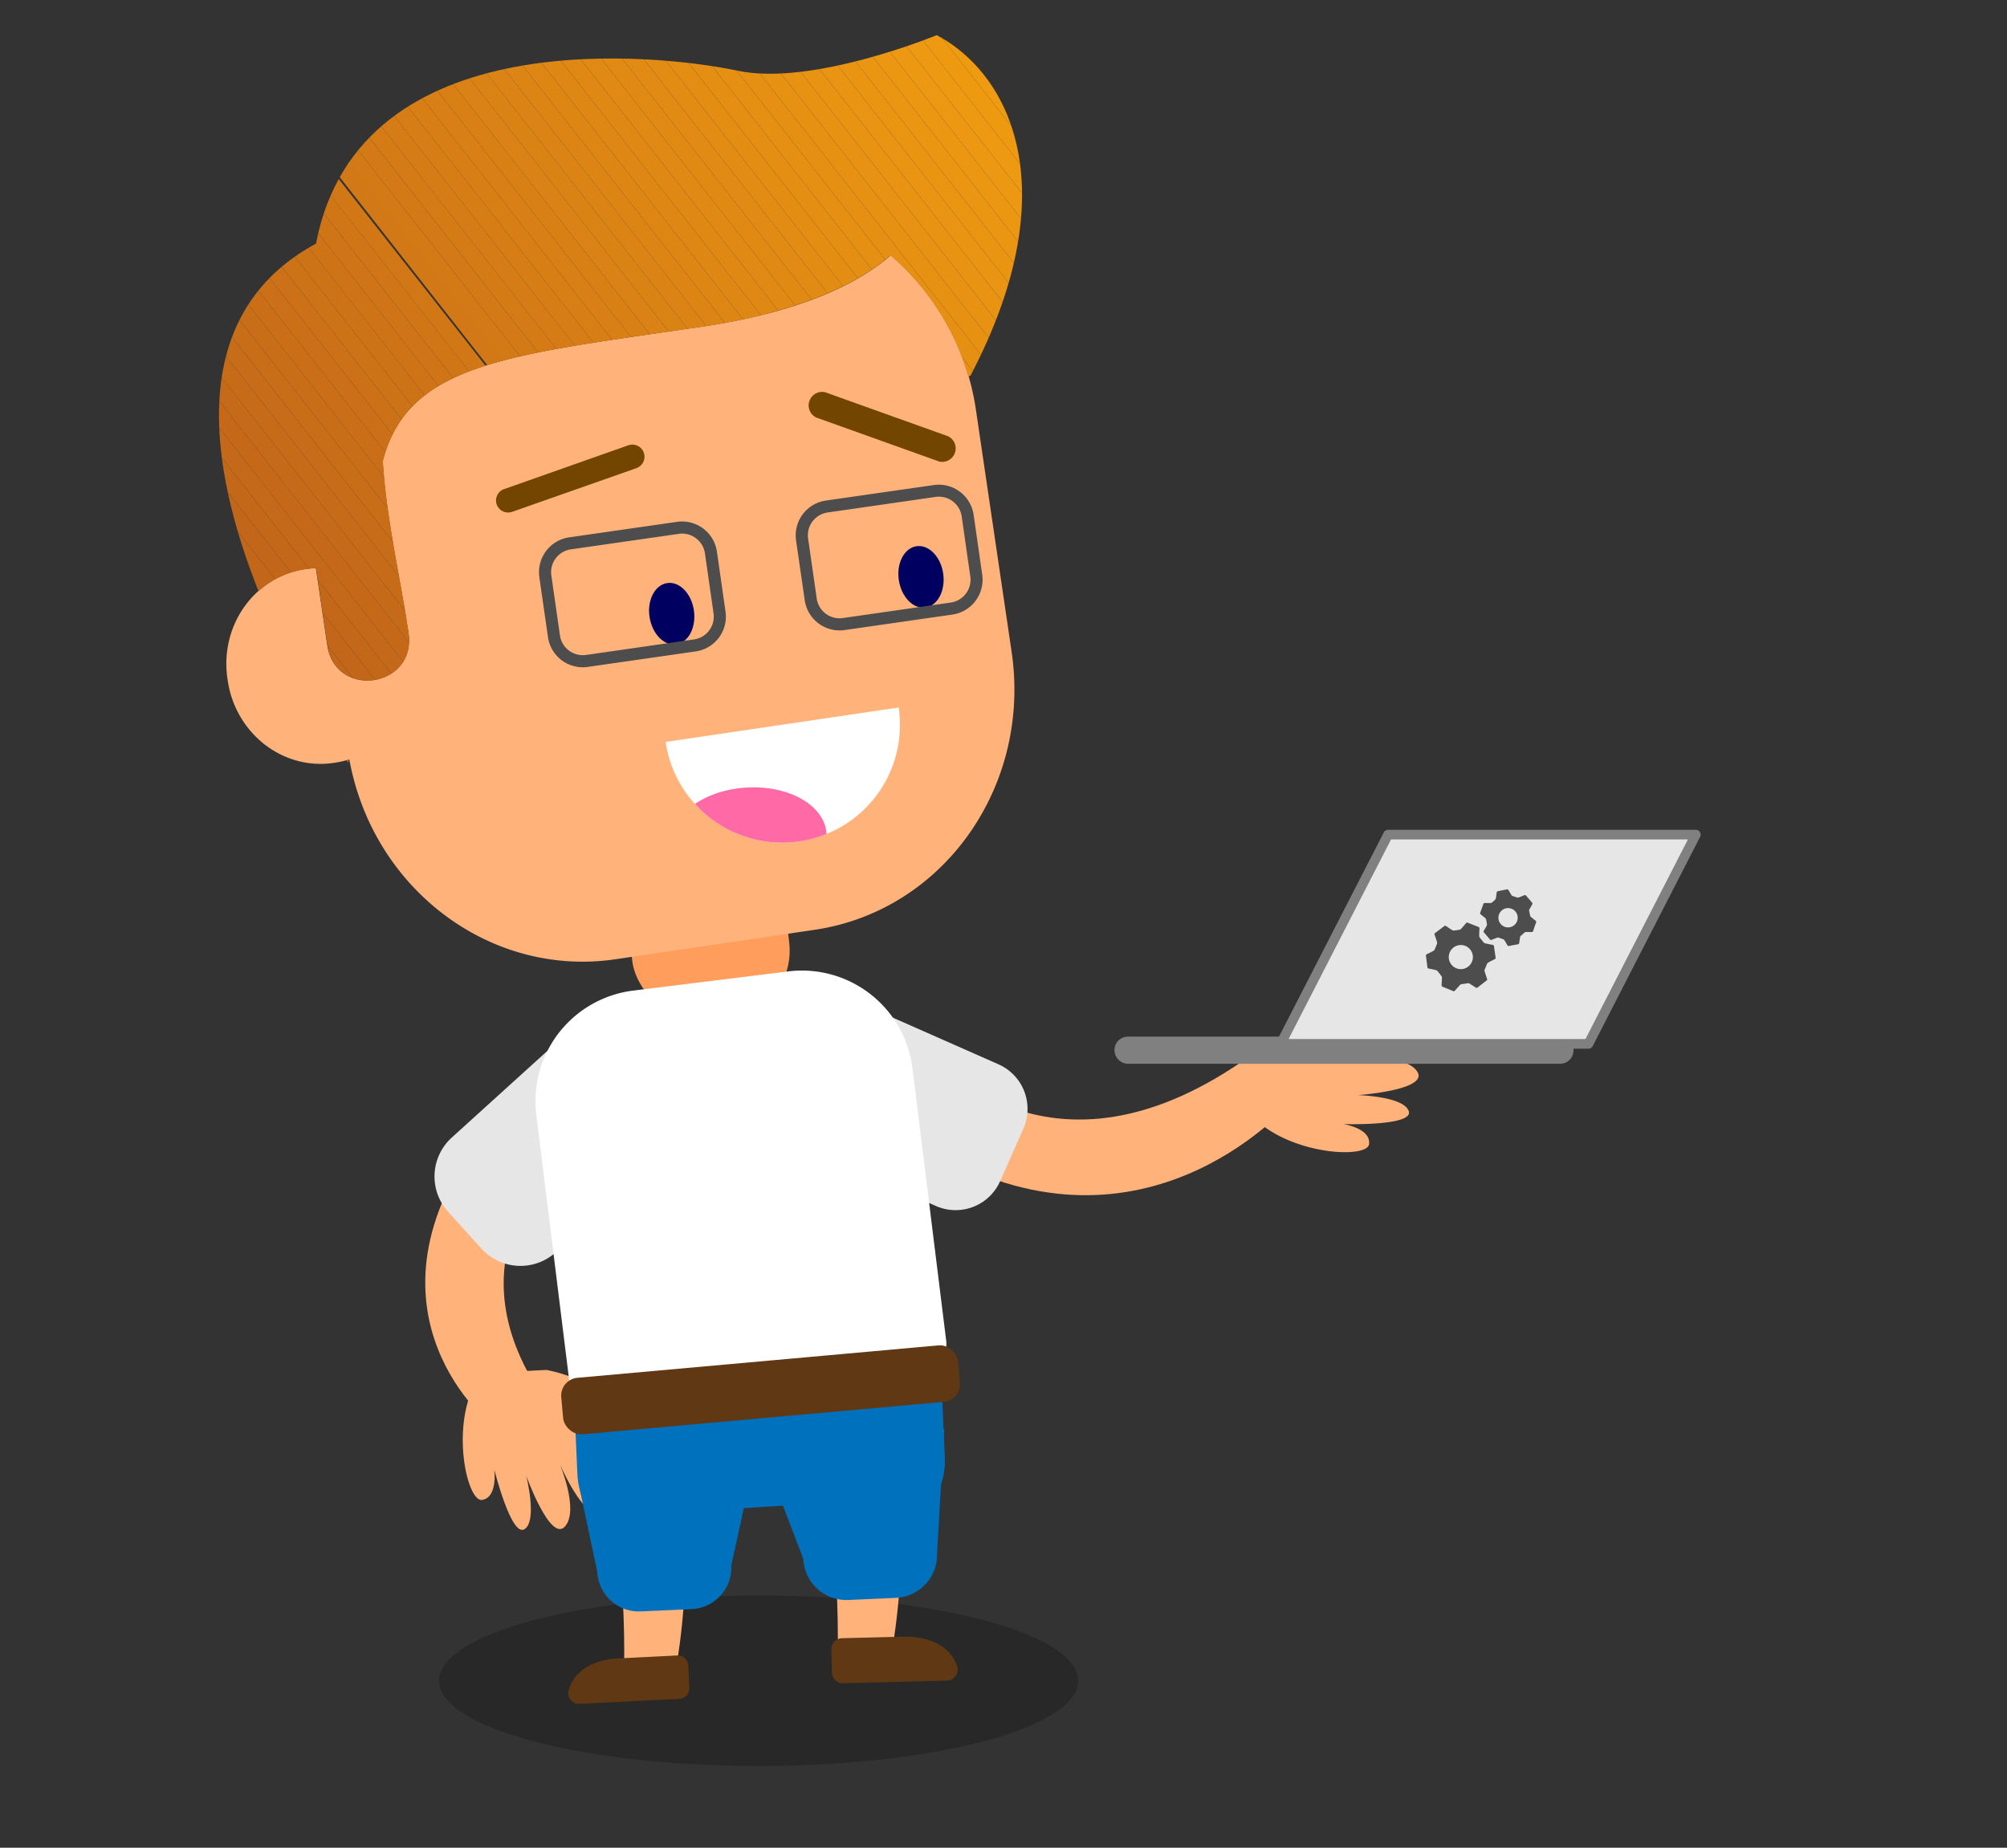 <svg id="Warstwa_1" data-name="Warstwa 1" xmlns="http://www.w3.org/2000/svg" xmlns:xlink="http://www.w3.org/1999/xlink" viewBox="0 0 832 766"><rect x="0" y="0" width="832" height="766" fill="#333333" stroke="none"/><defs><style>.cls-1{fill:none;}.cls-2{opacity:0.21;}.cls-3{fill:#ff9e5c;}.cls-4{fill:#ffb37b;}.cls-5{fill:#000060;}.cls-6{fill:#4d4d4d;}.cls-7{clip-path:url(#clip-path);}.cls-8{fill:#f19d11;}.cls-9{fill:#f09c11;}.cls-10{fill:#ef9b11;}.cls-11{fill:#ee9a11;}.cls-12{fill:#ee9912;}.cls-13{fill:#ed9812;}.cls-14{fill:#ec9712;}.cls-15{fill:#eb9612;}.cls-16{fill:#ea9512;}.cls-17{fill:#e99412;}.cls-18{fill:#e89312;}.cls-19{fill:#e79213;}.cls-20{fill:#e79113;}.cls-21{fill:#e69013;}.cls-22{fill:#e58f13;}.cls-23{fill:#e48e13;}.cls-24{fill:#e38d13;}.cls-25{fill:#e28c14;}.cls-26{fill:#e18b14;}.cls-27{fill:#e08a14;}.cls-28{fill:#e08914;}.cls-29{fill:#df8814;}.cls-30{fill:#de8714;}.cls-31{fill:#dd8614;}.cls-32{fill:#dc8515;}.cls-33{fill:#db8415;}.cls-34{fill:#da8315;}.cls-35{fill:#da8215;}.cls-36{fill:#d98015;}.cls-37{fill:#d87f15;}.cls-38{fill:#d77e15;}.cls-39{fill:#d67d16;}.cls-40{fill:#d57c16;}.cls-41{fill:#d47b16;}.cls-42{fill:#d37a16;}.cls-43{fill:#d37916;}.cls-44{fill:#d27816;}.cls-45{fill:#d17716;}.cls-46{fill:#d07617;}.cls-47{fill:#cf7517;}.cls-48{fill:#ce7417;}.cls-49{fill:#cd7317;}.cls-50{fill:#cc7217;}.cls-51{fill:#cc7117;}.cls-52{fill:#cb7018;}.cls-53{fill:#ca6f18;}.cls-54{fill:#c96e18;}.cls-55{fill:#c86d18;}.cls-56{fill:#c76c18;}.cls-57{fill:#c66b18;}.cls-58{fill:#c56a18;}.cls-59{fill:#c56919;}.cls-60{fill:#c46819;}.cls-61{fill:#c36719;}.cls-62{fill:#c26619;}.cls-63{clip-path:url(#clip-path-2);}.cls-64{fill:#724600;}.cls-65{fill:#fff;}.cls-66{clip-path:url(#clip-path-3);}.cls-67{fill:#ff69a6;}.cls-68,.cls-71,.cls-72{fill:#e6e6e6;}.cls-69{fill:#603813;}.cls-70{fill:#0071bc;}.cls-71,.cls-72{stroke:gray;stroke-linecap:round;stroke-linejoin:round;}.cls-71{stroke-width:6px;}.cls-72{stroke-width:4px;}</style><clipPath id="clip-path"><path id="SVGID" class="cls-1" d="M388.34,14.56S336.78,35.9,305.79,29.31,148.75,7.84,131,101c-54.73,29.51-44,93.37-23.83,144.08a37,37,0,0,1,19.33-9.1l1-.14a35.16,35.16,0,0,1,3.51-.31l4.71,31.86c3.36,22.73,37.05,17.75,33.69-5-3.32-22.42-9.24-47.25-10.68-71.26,10.58-40.91,52.92-44,132.12-55.66q2.25-.33,4.44-.69l1.33-.22,3.07-.53,1.37-.25,3.38-.64.77-.15c1.35-.27,2.66-.54,4-.82l1.12-.25,2.78-.63,1.31-.31,2.66-.65L318,130l3.48-.93.93-.26,2.5-.72,1.28-.38,2.12-.66,1.22-.39c.88-.28,1.75-.57,2.6-.86l1.21-.42,2.19-.78,1.28-.48,1.63-.62,1.31-.52c.54-.21,1.07-.43,1.59-.65s1.15-.47,1.7-.71l1.85-.81,1.34-.61,1.16-.54,1.37-.66,1-.5c1.66-.83,3.26-1.67,4.78-2.53l.67-.37c.47-.27.94-.54,1.4-.82l.59-.35c1.67-1,3.24-2,4.73-3l0,0,1.43-1,.25-.18c2-1.45,3.85-2.91,5.54-4.37a103.72,103.72,0,0,1,32.31,50.32l.9-.56C441.47,81.14,420.81,32,388.34,14.56Z"/></clipPath><clipPath id="clip-path-2"><path id="SVGID-2" data-name="SVGID" class="cls-1" d="M144.41,314.92l-.7.2c.91,1.37,1.41,2.1,1.41,2.1l.18-.12c-.13-.61-.25-1.23-.37-1.85A.41.41,0,0,0,144.41,314.92Z"/></clipPath><clipPath id="clip-path-3"><path id="SVGID-3" data-name="SVGID" class="cls-1" d="M275.94,307.58a48.82,48.82,0,1,0,96.59-14.28Z"/></clipPath></defs><title>Obszar roboczy 6 kopia 2</title><ellipse class="cls-2" cx="314.5" cy="696.77" rx="132.5" ry="35.36"/><rect class="cls-3" x="259.02" y="316.12" width="65.51" height="107.62" rx="29.11" transform="translate(-41.01 36.42) rotate(-6.67)"/><path class="cls-4" d="M404.62,170.26a104.35,104.35,0,0,0-35.37-64.41c-13.8,12-37.58,23.56-78.48,29.6-79.2,11.71-121.54,14.75-132.12,55.66,1.44,24,7.36,48.84,10.68,71.26,3.36,22.73-30.33,27.71-33.69,5l-4.71-31.86a35.16,35.16,0,0,0-3.51.31l-1,.14c-21,3.11-35.38,23.43-32.13,45.39l.12.8c3.24,21.94,22.88,37.22,43.85,34.12l1-.15a35.64,35.64,0,0,0,5.12-1.18.41.41,0,0,1,.52.33c9.93,53.4,58.49,90.05,110.3,82.39l82.55-12.21c53.32-7.88,89.86-59.48,81.61-115.26Z"/><path class="cls-5" d="M287.66,253.06c1,7-2.24,13.3-7.31,14.05s-10-4.32-11.08-11.34,2.24-13.31,7.32-14.06S286.62,246,287.66,253.06Z"/><path class="cls-5" d="M391,237.78c1,7-2.24,13.31-7.32,14.06s-10-4.33-11.07-11.34,2.24-13.31,7.32-14.06S390,230.76,391,237.78Z"/><path class="cls-6" d="M288.42,270.05l-44.77,6.43a14.58,14.58,0,0,1-16.49-12.35l-3.58-24.87a14.6,14.6,0,0,1,12.36-16.5l44.76-6.43a14.59,14.59,0,0,1,16.5,12.36l3.57,24.87A14.58,14.58,0,0,1,288.42,270.05Zm-51.77-42.31a9.55,9.55,0,0,0-8.09,10.81l3.57,24.87a9.56,9.56,0,0,0,10.81,8.09l44.77-6.43a9.56,9.56,0,0,0,8.09-10.81l-3.57-24.87a9.56,9.56,0,0,0-10.81-8.09Z"/><path class="cls-6" d="M394.87,254.77,350.1,261.2a14.6,14.6,0,0,1-16.5-12.36L330,224a14.59,14.59,0,0,1,12.35-16.49l44.77-6.43a14.59,14.59,0,0,1,16.5,12.35l3.57,24.87A14.6,14.6,0,0,1,394.87,254.77ZM343.1,212.45a9.57,9.57,0,0,0-8.1,10.81l3.58,24.87a9.54,9.54,0,0,0,10.8,8.09l44.77-6.43A9.56,9.56,0,0,0,402.24,239l-3.57-24.87A9.55,9.55,0,0,0,387.86,206Z"/><g class="cls-7"><polygon class="cls-8" points="435.53 39.74 383.9 -25.93 425.24 -31.87 435.53 39.74"/><polygon class="cls-8" points="437.48 53.3 376.07 -24.81 383.9 -25.93 435.53 39.74 437.48 53.3"/><polygon class="cls-9" points="439.42 66.85 368.25 -23.68 376.07 -24.81 437.48 53.3 439.42 66.85"/><polygon class="cls-10" points="441.37 80.4 360.43 -22.56 368.25 -23.68 439.42 66.85 441.37 80.4"/><polygon class="cls-11" points="443.31 93.95 352.6 -21.43 360.43 -22.56 441.37 80.4 443.31 93.95"/><polygon class="cls-12" points="445.26 107.51 344.77 -20.31 352.6 -21.43 443.31 93.95 445.26 107.51"/><polygon class="cls-13" points="447.21 121.06 336.95 -19.19 344.77 -20.31 445.26 107.51 447.21 121.06"/><polygon class="cls-14" points="447.46 122.79 442.76 126.48 329.13 -18.06 336.95 -19.19 447.21 121.06 447.46 122.79"/><polygon class="cls-15" points="442.76 126.48 437.38 130.71 321.3 -16.94 329.13 -18.06 442.76 126.48"/><polygon class="cls-16" points="437.38 130.71 432 134.94 313.48 -15.82 321.3 -16.94 437.38 130.71"/><polygon class="cls-17" points="432 134.94 426.62 139.17 305.65 -14.69 313.48 -15.82 432 134.94"/><polygon class="cls-18" points="426.62 139.17 421.23 143.41 297.83 -13.57 305.65 -14.69 426.62 139.17"/><polygon class="cls-19" points="421.23 143.41 415.85 147.64 290 -12.44 297.83 -13.57 421.23 143.41"/><polygon class="cls-20" points="415.85 147.64 410.47 151.87 282.18 -11.32 290 -12.44 415.85 147.64"/><polygon class="cls-21" points="410.47 151.87 405.09 156.1 274.35 -10.2 282.18 -11.32 410.47 151.87"/><polygon class="cls-22" points="405.09 156.1 399.71 160.33 266.53 -9.07 274.35 -10.2 405.09 156.1"/><polygon class="cls-23" points="399.71 160.33 394.32 164.56 258.7 -7.95 266.53 -9.07 399.71 160.33"/><polygon class="cls-24" points="394.32 164.56 388.94 168.79 250.88 -6.83 258.7 -7.95 394.32 164.56"/><polygon class="cls-25" points="388.94 168.79 383.56 173.02 243.06 -5.7 250.88 -6.83 388.94 168.79"/><polygon class="cls-26" points="383.56 173.02 378.18 177.25 235.23 -4.58 243.06 -5.7 383.56 173.02"/><polygon class="cls-27" points="378.18 177.25 372.8 181.49 227.41 -3.45 235.23 -4.58 378.18 177.25"/><polygon class="cls-28" points="372.8 181.49 367.42 185.72 219.58 -2.33 227.41 -3.45 372.8 181.49"/><polygon class="cls-29" points="367.42 185.72 362.03 189.95 211.76 -1.21 219.58 -2.33 367.42 185.72"/><polygon class="cls-30" points="362.03 189.95 356.65 194.18 203.93 -0.08 211.76 -1.21 362.03 189.95"/><polygon class="cls-31" points="356.65 194.18 351.27 198.41 196.11 1.04 203.93 -0.08 356.65 194.18"/><polygon class="cls-32" points="351.27 198.41 345.89 202.64 188.28 2.17 196.11 1.04 351.27 198.41"/><polygon class="cls-33" points="345.89 202.64 340.51 206.87 180.46 3.29 188.28 2.17 345.89 202.64"/><polygon class="cls-34" points="340.51 206.87 335.13 211.1 172.63 4.41 180.46 3.29 340.51 206.87"/><polygon class="cls-35" points="335.13 211.1 329.74 215.33 164.81 5.54 172.63 4.41 335.13 211.1"/><polygon class="cls-36" points="329.74 215.33 324.36 219.56 156.98 6.66 164.81 5.54 329.74 215.33"/><polygon class="cls-37" points="324.36 219.56 318.98 223.79 149.16 7.78 156.98 6.66 324.36 219.56"/><polygon class="cls-38" points="318.98 223.79 313.6 228.03 142.41 10.27 144.77 8.41 149.16 7.78 318.98 223.79"/><rect class="cls-39" x="221.89" y="-17.23" width="6.85" height="276.99" transform="translate(-26.76 165.18) rotate(-38.17)"/><rect class="cls-40" x="216.51" y="-13" width="6.85" height="276.99" transform="translate(-30.53 162.76) rotate(-38.17)"/><rect class="cls-41" x="211.13" y="-8.77" width="6.85" height="276.99" transform="translate(-34.29 160.34) rotate(-38.17)"/><rect class="cls-42" x="205.74" y="-4.54" width="6.85" height="276.99" transform="translate(-38.06 157.92) rotate(-38.17)"/><rect class="cls-43" x="200.36" y="-0.3" width="6.85" height="276.99" transform="translate(-41.83 155.5) rotate(-38.17)"/><rect class="cls-44" x="194.98" y="3.93" width="6.85" height="276.99" transform="matrix(0.79, -0.62, 0.62, 0.79, -45.59, 153.08)"/><rect class="cls-45" x="189.6" y="8.16" width="6.85" height="276.99" transform="translate(-49.36 150.66) rotate(-38.17)"/><rect class="cls-46" x="184.22" y="12.39" width="6.85" height="276.99" transform="translate(-53.12 148.23) rotate(-38.17)"/><rect class="cls-47" x="178.83" y="16.62" width="6.85" height="276.99" transform="translate(-56.89 145.81) rotate(-38.17)"/><rect class="cls-48" x="173.45" y="20.85" width="6.85" height="276.99" transform="translate(-60.66 143.39) rotate(-38.17)"/><polygon class="cls-49" points="259.78 270.34 256.05 273.27 253.65 273.61 83.21 56.81 88.59 52.58 259.78 270.34"/><polygon class="cls-50" points="245.82 274.74 77.83 61.05 83.21 56.81 253.65 273.61 245.82 274.74"/><polygon class="cls-51" points="238 275.86 72.44 65.28 77.83 61.05 245.82 274.74 238 275.86"/><polygon class="cls-52" points="230.17 276.98 67.56 70.14 67.43 69.22 72.44 65.28 238 275.86 230.17 276.98"/><polygon class="cls-53" points="222.35 278.11 69.51 83.69 67.56 70.14 230.17 276.98 222.35 278.11"/><polygon class="cls-54" points="214.52 279.23 71.45 97.25 69.51 83.69 222.35 278.11 214.52 279.23"/><polygon class="cls-55" points="206.7 280.36 73.4 110.8 71.45 97.25 214.52 279.23 206.7 280.36"/><polygon class="cls-56" points="198.87 281.48 75.35 124.35 73.4 110.8 206.7 280.36 198.87 281.48"/><polygon class="cls-57" points="191.05 282.6 77.29 137.91 75.35 124.35 198.87 281.48 191.05 282.6"/><polygon class="cls-58" points="183.22 283.73 79.24 151.46 77.29 137.91 191.05 282.6 183.22 283.73"/><polygon class="cls-59" points="175.4 284.85 81.19 165.01 79.24 151.46 183.22 283.73 175.4 284.85"/><polygon class="cls-60" points="167.57 285.98 83.13 178.56 81.19 165.01 175.4 284.85 167.57 285.98"/><polygon class="cls-61" points="159.75 287.1 85.08 192.12 83.13 178.56 167.57 285.98 159.75 287.1"/><polygon class="cls-62" points="151.93 288.22 87.03 205.67 85.08 192.12 159.75 287.1 151.93 288.22"/><polygon class="cls-62" points="87.03 205.67 151.93 288.22 99.95 295.69 87.03 205.67"/></g><g class="cls-63"><rect class="cls-8" x="143.86" y="314.88" width="1.29" height="2.41" transform="matrix(0.99, -0.14, 0.14, 0.99, -43.47, 23.75)"/></g><path class="cls-64" d="M211.52,212.39a5,5,0,0,1-2.22-9.74l51.18-18.05a5,5,0,1,1,3.34,9.48l-51.18,18A5,5,0,0,1,211.52,212.39Z"/><path class="cls-64" d="M389.29,191.31,338.4,173.1a5.59,5.59,0,0,1,3.75-10.47L393,180.84a5.59,5.59,0,0,1-3.75,10.47Z"/><path class="cls-65" d="M275.94,307.58a48.82,48.82,0,1,0,96.59-14.28Z"/><g class="cls-66"><ellipse class="cls-67" cx="310.51" cy="347.56" rx="32.16" ry="21.11" transform="translate(-22.24 21.23) rotate(-3.78)"/></g><path class="cls-4" d="M523.93,437l37.85,2.26s20.82-2.67,25.74,5-24.6,9.73-24.6,9.73,19.19.5,21.09,6.71S556.86,466,556.86,466s11.49,1.71,10.69,8.3S530.8,478.53,517,460.19l-2.69-11.81A9.29,9.29,0,0,1,523.93,437Z"/><path class="cls-4" d="M390.66,440.8s47.57,54.74,128.2-3.53l16.69,19.24s-57.49,68.17-142.28,24.19"/><path class="cls-68" d="M372,424.34h23.82A20.19,20.19,0,0,1,416,444.53V501.9a0,0,0,0,1,0,0h-64.2a0,0,0,0,1,0,0V444.53A20.19,20.19,0,0,1,372,424.34Z" transform="translate(962.7 299.02) rotate(113.83)"/><path class="cls-4" d="M226.53,567.92s22.57,3.8,33.78,19.33-5,16.38-20.25-.94c17.74,33.15,11.9,42.8,7,41.31-7.15-2.15-15.1-20.93-15.1-20.93s8.25,19.3,2.25,26.12-16.06-21-16.06-21,4.75,18.6-.71,22.12-12.52-24.67-12.52-24.67,1.48,11.52-5.07,12.55-14.08-34.21-.2-52.5"/><path class="cls-4" d="M233,480s-47,38-10,96l-21,13s-58.51-48.28,1-123"/><path class="cls-68" d="M193.73,435.19h64.2a0,0,0,0,1,0,0v67.7a21.79,21.79,0,0,1-21.79,21.79H215.53a21.79,21.79,0,0,1-21.79-21.79v-67.7A0,0,0,0,1,193.73,435.19Z" transform="translate(429.77 -9.7) rotate(47.81)"/><path class="cls-4" d="M262.51,556.46s31.74,48.4,18.16,132.61l-22.13,8.51s4.09-78.28-21.37-137"/><path class="cls-69" d="M255.61,687.55S239,688,235.73,700.87a4.4,4.4,0,0,0,4.47,5.48l41.41-2.07a4.39,4.39,0,0,0,4.17-4.6l-.46-9.22a4.39,4.39,0,0,0-4.6-4.17Z"/><path class="cls-4" d="M351.19,545.59S384.11,595.8,370,683.13L347.08,692s4.24-81.19-22.18-142"/><path class="cls-69" d="M375.17,678.48s17.25-.82,21.59,12.23a4.56,4.56,0,0,1-4.2,6l-43,1.09a4.54,4.54,0,0,1-4.67-4.43l-.24-9.57a4.54,4.54,0,0,1,4.43-4.67Z"/><path class="cls-70" d="M240.12,616.33l68.3,8.54-5.27,24.21a17.21,17.21,0,0,1-16.43,18l-21.13.94a17.21,17.21,0,0,1-18-16.43Z"/><path class="cls-70" d="M323.94,622.54l67.52-30.27-3,51.49a17.89,17.89,0,0,1-17.07,18.65l-19.8.88A17.86,17.86,0,0,1,333,646.23Z"/><path class="cls-70" d="M237.55,570.55l152.33-6.77,1.81,40.65a29.24,29.24,0,0,1-27.92,30.51l-37.5-10.85-24.84,1.55-31.56,13.48a29.25,29.25,0,0,1-30.51-27.92Z"/><path class="cls-65" d="M272.63,406.07h64.74a46.18,46.18,0,0,1,46.18,46.18V566.14a9.29,9.29,0,0,1-9.29,9.29H235a8.57,8.57,0,0,1-8.57-8.57V452.25a46.18,46.18,0,0,1,46.18-46.18Z" transform="translate(-57.97 41.18) rotate(-7.06)"/><rect class="cls-69" x="232.69" y="564.44" width="165.16" height="23.52" rx="7.38" transform="translate(-50.22 30.47) rotate(-5.13)"/><rect class="cls-71" x="465" y="432.74" width="184.3" height="5.26" rx="2.53"/><polygon class="cls-72" points="658.48 432.74 530.91 432.74 575.43 346 703 346 658.48 432.74"/><path class="cls-6" d="M612.05,409.57c-1-.61-1.83-1.15-2.68-1.72a1.31,1.31,0,0,0-1.14-.21c-.76.18-1.55.22-2.32.35a1.08,1.08,0,0,0-.6.28c-.73.78-1.45,1.58-2.15,2.38a.62.62,0,0,1-.8.19q-2.11-.88-4.26-1.74a.7.7,0,0,1-.49-.81q.1-1.53.15-3.06a1.19,1.19,0,0,0-.25-.62c-.5-.67-1-1.34-1.56-2a1.35,1.35,0,0,0-.63-.43c-1-.24-2-.45-3-.65a.65.65,0,0,1-.6-.63c-.18-1.52-.38-3-.59-4.56a.68.68,0,0,1,.43-.8c.92-.44,1.84-.9,2.74-1.39a1.14,1.14,0,0,0,.43-.51c.36-.81.7-1.64,1-2.47a1,1,0,0,0,0-.58c-.3-1-.62-2-1-3a.66.66,0,0,1,.26-.86c1.23-.91,2.46-1.84,3.67-2.78a.64.64,0,0,1,.86,0c.84.58,1.7,1.15,2.56,1.68a1.12,1.12,0,0,0,.7.13c.75-.08,1.49-.19,2.23-.32a1.17,1.17,0,0,0,.6-.29c.72-.79,1.42-1.6,2.11-2.42a.6.6,0,0,1,.79-.19c1.46.58,2.91,1.16,4.37,1.72a.59.59,0,0,1,.42.66c-.05,1.05-.09,2.11-.1,3.16a1,1,0,0,0,.22.58c.54.69,1.09,1.38,1.65,2.05a1,1,0,0,0,.51.34c1,.24,2.06.45,3.1.63a.69.69,0,0,1,.66.67c.2,1.51.42,3,.65,4.51a.66.66,0,0,1-.41.8c-.91.46-1.82.94-2.72,1.43a1.11,1.11,0,0,0-.42.51c-.34.81-.66,1.63-1,2.45a1,1,0,0,0,0,.63c.31,1,.65,2,1,3.05a.63.63,0,0,1-.25.82c-1.22.93-2.42,1.88-3.64,2.81A1.84,1.84,0,0,1,612.05,409.57Zm-1.8-11a5,5,0,1,0-6.52,2.84A5,5,0,0,0,610.25,398.54Z"/><path class="cls-6" d="M635.31,374.68c-.47.83-.85,1.55-1.27,2.24a1,1,0,0,0-.1.85c.16.59.23,1.19.38,1.78a1,1,0,0,0,.3.55c.62.53,1.25,1,1.9,1.53a.64.64,0,0,1,.25.83c-.42,1.14-.81,2.29-1.19,3.44a.62.62,0,0,1-.67.49c-.8,0-1.6,0-2.39,0a1.06,1.06,0,0,0-.58.24c-.45.38-.85.82-1.33,1.17a1.13,1.13,0,0,0-.49.86c-.09.73-.23,1.45-.33,2.18a.65.65,0,0,1-.63.64c-1.18.21-2.36.43-3.53.67a.65.65,0,0,1-.79-.36c-.37-.67-.75-1.34-1.16-2a1.26,1.26,0,0,0-.57-.44c-.54-.21-1.12-.35-1.66-.58a1.07,1.07,0,0,0-.91,0c-.71.29-1.43.55-2.15.83a.59.59,0,0,1-.79-.2c-.78-.93-1.56-1.86-2.36-2.77a.67.67,0,0,1-.07-.9c.39-.64.79-1.29,1.13-1.95a1.3,1.3,0,0,0,.09-.76c-.08-.61-.2-1.22-.34-1.83a1.1,1.1,0,0,0-.3-.55c-.6-.53-1.22-1-1.85-1.52a.67.67,0,0,1-.25-.87c.43-1.12.84-2.25,1.23-3.38a.65.65,0,0,1,.74-.51c.76,0,1.53,0,2.3,0a1.09,1.09,0,0,0,.61-.25,14,14,0,0,0,1.22-1.08,1.17,1.17,0,0,0,.35-.62c.14-.78.24-1.57.34-2.37a.63.63,0,0,1,.57-.6c1.21-.23,2.41-.48,3.62-.73a.61.61,0,0,1,.74.35c.4.69.81,1.38,1.24,2.05a.86.86,0,0,0,.42.33c.63.22,1.27.43,1.91.61a1,1,0,0,0,.63,0c.77-.28,1.52-.59,2.27-.9a.63.63,0,0,1,.81.18c.8.93,1.62,1.85,2.42,2.79A2.14,2.14,0,0,1,635.31,374.68ZM628.86,382a4,4,0,1,0-5.22,2.16A4,4,0,0,0,628.86,382Z"/></svg>